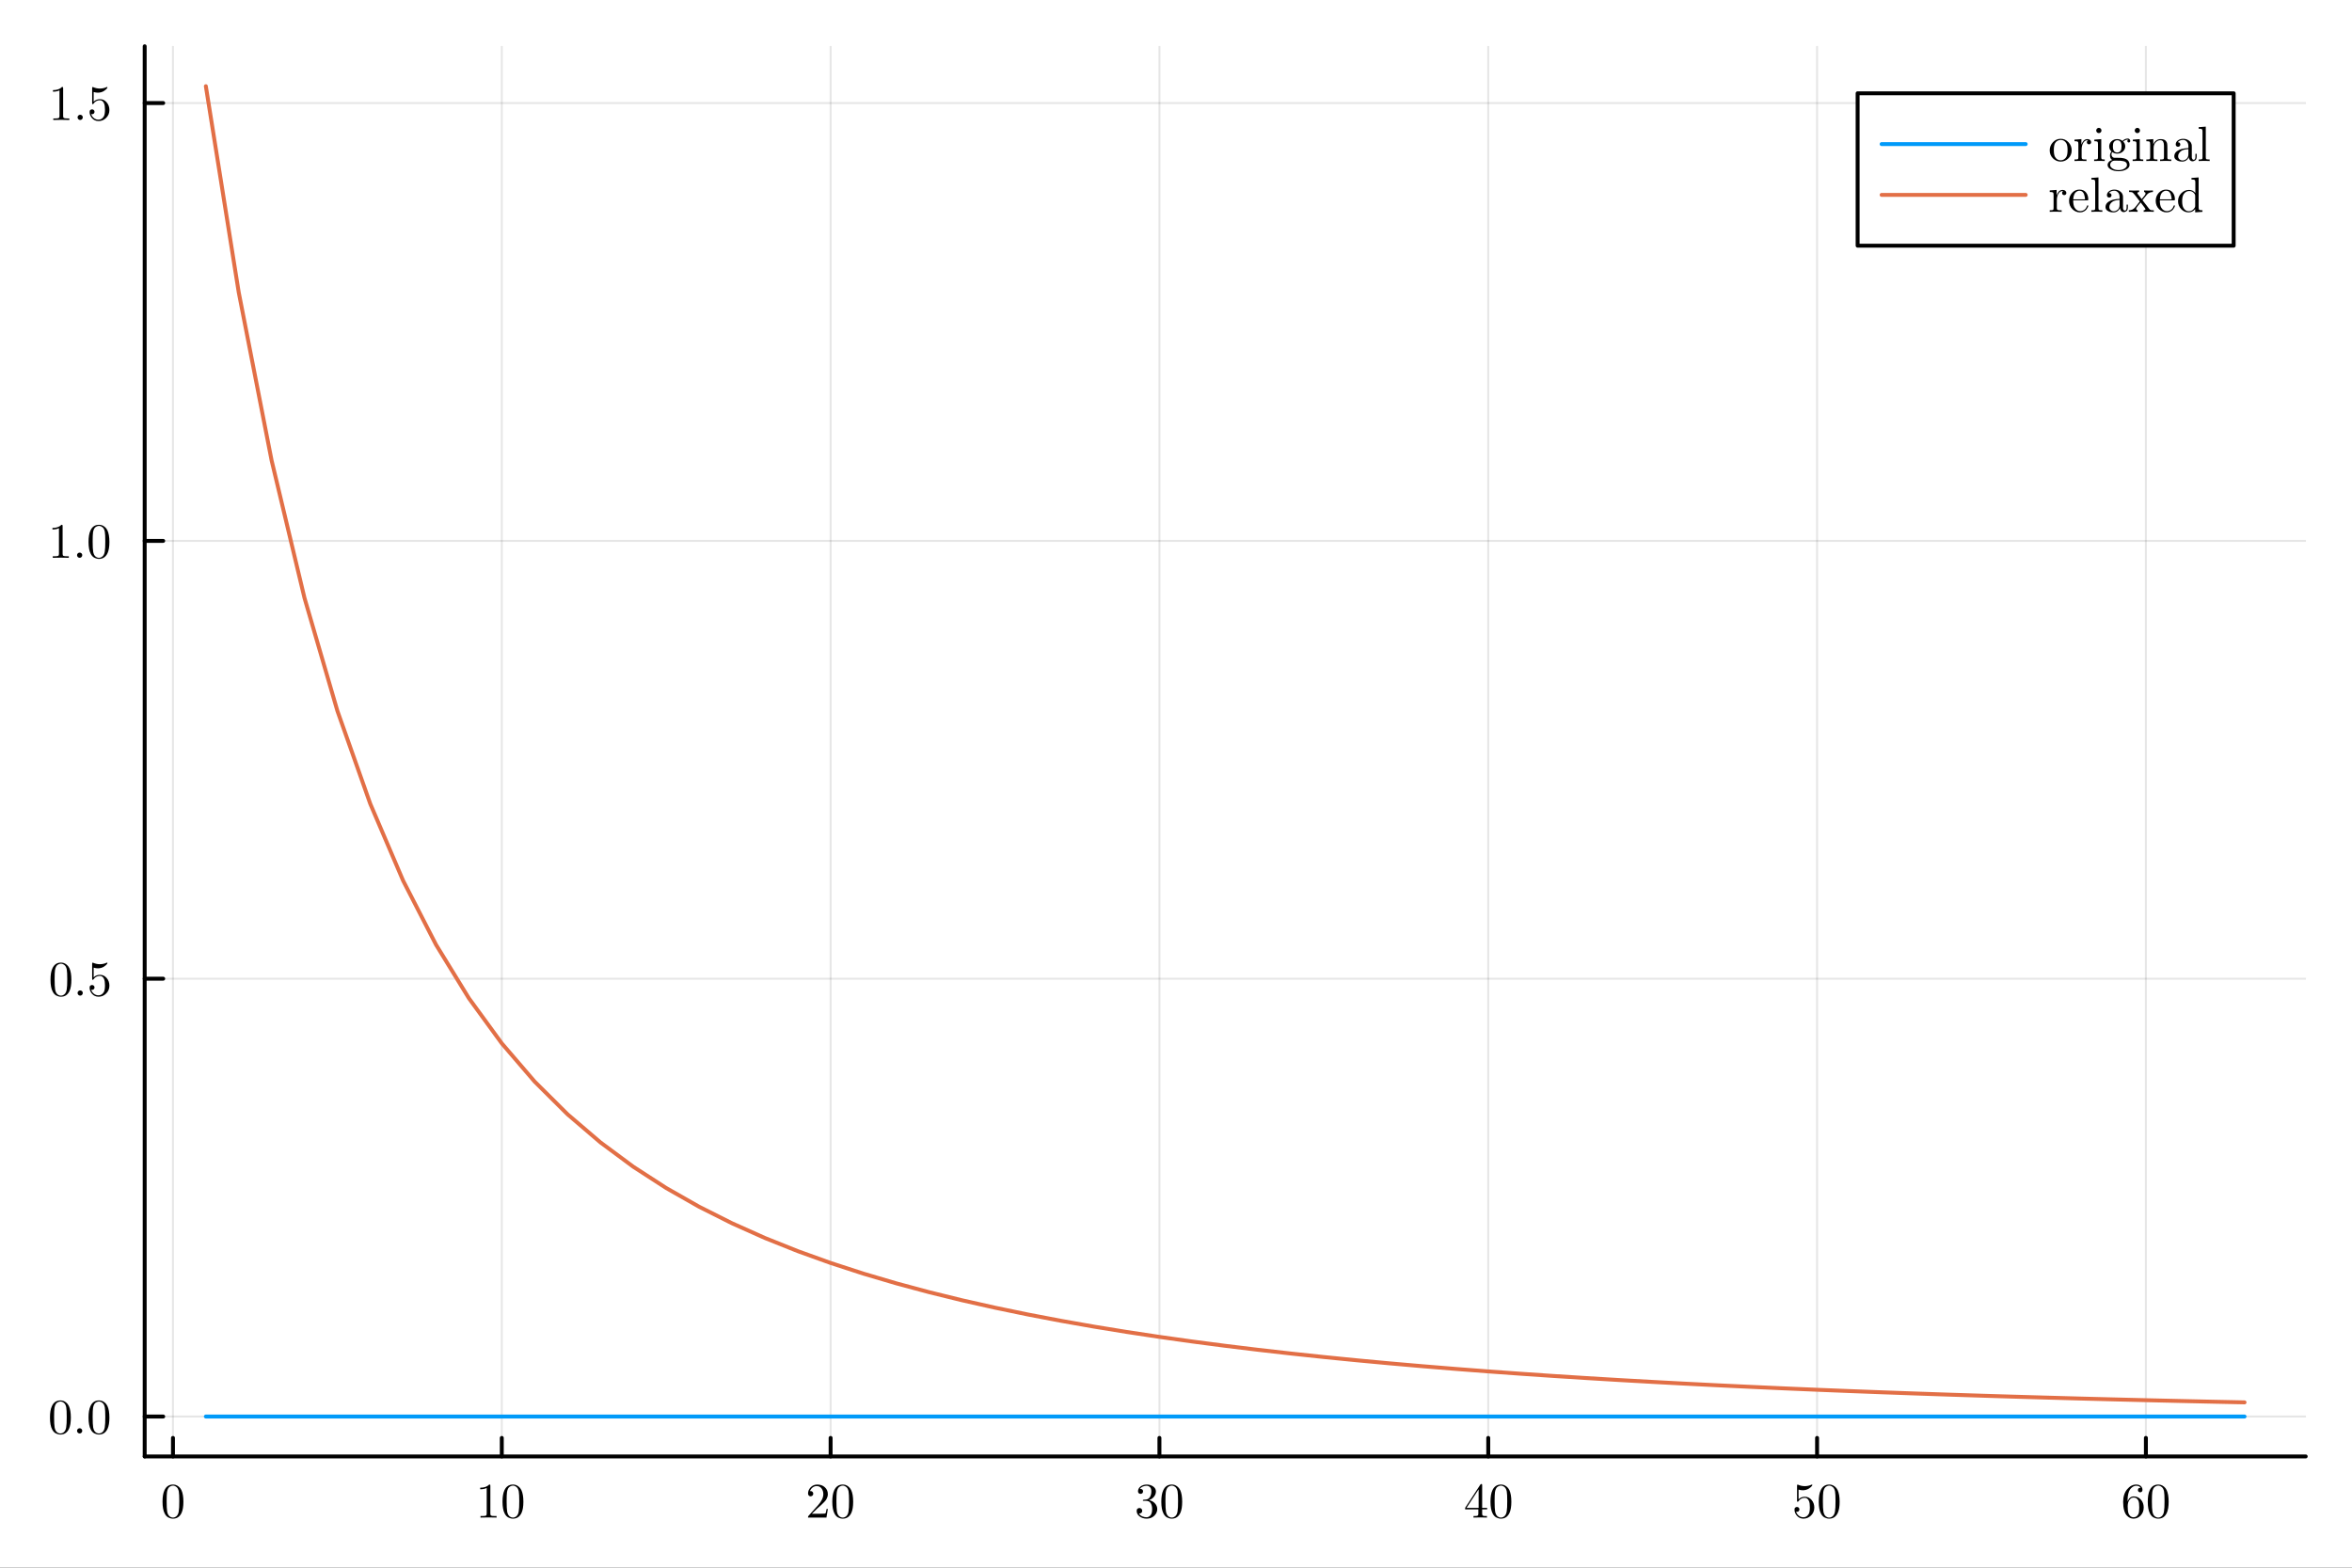 <?xml version="1.0" encoding="utf-8"?>
<svg xmlns="http://www.w3.org/2000/svg" xmlns:xlink="http://www.w3.org/1999/xlink" width="600" height="400" viewBox="0 0 2400 1600">
<rect x="0" y="0" width="2400" height="1600" fill="#333333" stroke="none"/>
<defs>
  <clipPath id="clip140">
    <rect x="0" y="0" width="2400" height="1600"/>
  </clipPath>
</defs>
<path clip-path="url(#clip140)" d="M0 1600 L2400 1600 L2400 0 L0 0  Z" fill="#ffffff" fill-rule="evenodd" fill-opacity="1"/>
<defs>
  <clipPath id="clip141">
    <rect x="480" y="0" width="1681" height="1600"/>
  </clipPath>
</defs>
<path clip-path="url(#clip140)" d="M147.639 1486.45 L2352.76 1486.45 L2352.76 47.244 L147.639 47.244  Z" fill="#ffffff" fill-rule="evenodd" fill-opacity="1"/>
<defs>
  <clipPath id="clip142">
    <rect x="147" y="47" width="2206" height="1440"/>
  </clipPath>
</defs>
<polyline clip-path="url(#clip142)" style="stroke:#000000; stroke-linecap:round; stroke-linejoin:round; stroke-width:2; stroke-opacity:0.1; fill:none" points="176.495,1486.45 176.495,47.244 "/>
<polyline clip-path="url(#clip142)" style="stroke:#000000; stroke-linecap:round; stroke-linejoin:round; stroke-width:2; stroke-opacity:0.1; fill:none" points="512.027,1486.45 512.027,47.244 "/>
<polyline clip-path="url(#clip142)" style="stroke:#000000; stroke-linecap:round; stroke-linejoin:round; stroke-width:2; stroke-opacity:0.1; fill:none" points="847.559,1486.45 847.559,47.244 "/>
<polyline clip-path="url(#clip142)" style="stroke:#000000; stroke-linecap:round; stroke-linejoin:round; stroke-width:2; stroke-opacity:0.1; fill:none" points="1183.09,1486.45 1183.09,47.244 "/>
<polyline clip-path="url(#clip142)" style="stroke:#000000; stroke-linecap:round; stroke-linejoin:round; stroke-width:2; stroke-opacity:0.1; fill:none" points="1518.62,1486.45 1518.62,47.244 "/>
<polyline clip-path="url(#clip142)" style="stroke:#000000; stroke-linecap:round; stroke-linejoin:round; stroke-width:2; stroke-opacity:0.1; fill:none" points="1854.16,1486.45 1854.16,47.244 "/>
<polyline clip-path="url(#clip142)" style="stroke:#000000; stroke-linecap:round; stroke-linejoin:round; stroke-width:2; stroke-opacity:0.1; fill:none" points="2189.69,1486.45 2189.69,47.244 "/>
<polyline clip-path="url(#clip140)" style="stroke:#000000; stroke-linecap:round; stroke-linejoin:round; stroke-width:4; stroke-opacity:1; fill:none" points="147.639,1486.45 2352.76,1486.45 "/>
<polyline clip-path="url(#clip140)" style="stroke:#000000; stroke-linecap:round; stroke-linejoin:round; stroke-width:4; stroke-opacity:1; fill:none" points="176.495,1486.45 176.495,1467.55 "/>
<polyline clip-path="url(#clip140)" style="stroke:#000000; stroke-linecap:round; stroke-linejoin:round; stroke-width:4; stroke-opacity:1; fill:none" points="512.027,1486.45 512.027,1467.55 "/>
<polyline clip-path="url(#clip140)" style="stroke:#000000; stroke-linecap:round; stroke-linejoin:round; stroke-width:4; stroke-opacity:1; fill:none" points="847.559,1486.45 847.559,1467.55 "/>
<polyline clip-path="url(#clip140)" style="stroke:#000000; stroke-linecap:round; stroke-linejoin:round; stroke-width:4; stroke-opacity:1; fill:none" points="1183.09,1486.45 1183.09,1467.55 "/>
<polyline clip-path="url(#clip140)" style="stroke:#000000; stroke-linecap:round; stroke-linejoin:round; stroke-width:4; stroke-opacity:1; fill:none" points="1518.62,1486.45 1518.62,1467.55 "/>
<polyline clip-path="url(#clip140)" style="stroke:#000000; stroke-linecap:round; stroke-linejoin:round; stroke-width:4; stroke-opacity:1; fill:none" points="1854.16,1486.45 1854.16,1467.55 "/>
<polyline clip-path="url(#clip140)" style="stroke:#000000; stroke-linecap:round; stroke-linejoin:round; stroke-width:4; stroke-opacity:1; fill:none" points="2189.69,1486.45 2189.69,1467.55 "/>
<path clip-path="url(#clip140)" d="M165.847 1532.67 Q165.847 1525.23 167.725 1521.18 Q170.343 1515.15 176.519 1515.15 Q177.829 1515.15 179.187 1515.52 Q180.571 1515.87 182.3 1517.23 Q184.054 1518.59 185.116 1520.81 Q187.142 1525.11 187.142 1532.67 Q187.142 1540.05 185.264 1544.08 Q182.522 1549.96 176.47 1549.96 Q174.197 1549.96 171.875 1548.8 Q169.578 1547.64 168.12 1544.85 Q165.847 1540.67 165.847 1532.67 M170.047 1532.05 Q170.047 1539.68 170.591 1542.72 Q171.208 1546.01 172.888 1547.44 Q174.592 1548.85 176.47 1548.85 Q178.496 1548.85 180.175 1547.34 Q181.88 1545.81 182.399 1542.52 Q182.967 1539.29 182.942 1532.05 Q182.942 1525.01 182.448 1522.19 Q181.781 1518.91 180.003 1517.6 Q178.249 1516.26 176.47 1516.26 Q175.803 1516.26 175.087 1516.46 Q174.395 1516.66 173.382 1517.23 Q172.369 1517.8 171.579 1519.2 Q170.813 1520.61 170.442 1522.74 Q170.047 1525.48 170.047 1532.05 Z" fill="#000000" fill-rule="nonzero" fill-opacity="1" /><path clip-path="url(#clip140)" d="M489.991 1519.97 L489.991 1518.39 Q496.068 1518.39 499.206 1515.15 Q500.07 1515.15 500.219 1515.35 Q500.367 1515.55 500.367 1516.46 L500.367 1544.85 Q500.367 1546.35 501.108 1546.82 Q501.849 1547.29 505.085 1547.29 L506.691 1547.29 L506.691 1548.85 Q504.912 1548.7 498.489 1548.7 Q492.066 1548.7 490.312 1548.85 L490.312 1547.29 L491.918 1547.29 Q495.105 1547.29 495.871 1546.85 Q496.637 1546.38 496.637 1544.85 L496.637 1518.64 Q493.993 1519.97 489.991 1519.97 Z" fill="#000000" fill-rule="nonzero" fill-opacity="1" /><path clip-path="url(#clip140)" d="M512.768 1532.67 Q512.768 1525.23 514.645 1521.18 Q517.264 1515.15 523.44 1515.15 Q524.749 1515.15 526.108 1515.52 Q527.491 1515.87 529.22 1517.23 Q530.974 1518.59 532.036 1520.81 Q534.062 1525.11 534.062 1532.67 Q534.062 1540.05 532.185 1544.08 Q529.443 1549.96 523.39 1549.96 Q521.118 1549.96 518.795 1548.8 Q516.498 1547.64 515.041 1544.85 Q512.768 1540.67 512.768 1532.67 M516.967 1532.05 Q516.967 1539.68 517.511 1542.72 Q518.128 1546.01 519.808 1547.44 Q521.513 1548.85 523.39 1548.85 Q525.416 1548.85 527.096 1547.34 Q528.8 1545.81 529.319 1542.52 Q529.887 1539.29 529.863 1532.05 Q529.863 1525.01 529.369 1522.19 Q528.702 1518.91 526.923 1517.6 Q525.169 1516.26 523.39 1516.26 Q522.723 1516.26 522.007 1516.46 Q521.315 1516.66 520.302 1517.23 Q519.29 1517.8 518.499 1519.2 Q517.733 1520.61 517.363 1522.74 Q516.967 1525.48 516.967 1532.05 Z" fill="#000000" fill-rule="nonzero" fill-opacity="1" /><path clip-path="url(#clip140)" d="M824.535 1548.85 Q824.535 1547.93 824.609 1547.66 Q824.708 1547.39 825.104 1546.97 L834.812 1536.15 Q840.123 1530.17 840.123 1524.96 Q840.123 1521.58 838.345 1519.15 Q836.591 1516.73 833.354 1516.73 Q831.131 1516.73 829.254 1518.09 Q827.376 1519.45 826.512 1521.87 Q826.66 1521.82 827.179 1521.82 Q828.438 1521.82 829.13 1522.61 Q829.847 1523.4 829.847 1524.47 Q829.847 1525.82 828.957 1526.49 Q828.093 1527.13 827.228 1527.13 Q826.882 1527.13 826.413 1527.06 Q825.968 1526.99 825.252 1526.29 Q824.535 1525.58 824.535 1524.32 Q824.535 1520.78 827.203 1517.97 Q829.896 1515.15 833.997 1515.15 Q838.641 1515.15 841.679 1517.92 Q844.743 1520.66 844.743 1524.96 Q844.743 1526.47 844.273 1527.85 Q843.829 1529.21 843.211 1530.27 Q842.618 1531.33 840.988 1533.04 Q839.357 1534.74 838.048 1535.95 Q836.739 1537.16 833.799 1539.73 L828.438 1544.94 L837.554 1544.94 Q842.001 1544.94 842.346 1544.55 Q842.841 1543.83 843.458 1540.05 L844.743 1540.05 L843.31 1548.85 L824.535 1548.85 Z" fill="#000000" fill-rule="nonzero" fill-opacity="1" /><path clip-path="url(#clip140)" d="M849.288 1532.67 Q849.288 1525.23 851.166 1521.18 Q853.784 1515.15 859.96 1515.15 Q861.269 1515.15 862.628 1515.52 Q864.011 1515.87 865.741 1517.23 Q867.494 1518.59 868.557 1520.81 Q870.582 1525.11 870.582 1532.67 Q870.582 1540.05 868.705 1544.08 Q865.963 1549.96 859.911 1549.96 Q857.638 1549.96 855.316 1548.8 Q853.018 1547.64 851.561 1544.85 Q849.288 1540.67 849.288 1532.67 M853.488 1532.05 Q853.488 1539.68 854.031 1542.72 Q854.649 1546.01 856.329 1547.44 Q858.033 1548.85 859.911 1548.85 Q861.936 1548.85 863.616 1547.34 Q865.321 1545.81 865.839 1542.52 Q866.408 1539.29 866.383 1532.05 Q866.383 1525.01 865.889 1522.19 Q865.222 1518.91 863.443 1517.6 Q861.689 1516.26 859.911 1516.26 Q859.244 1516.26 858.527 1516.46 Q857.835 1516.66 856.823 1517.23 Q855.81 1517.8 855.019 1519.2 Q854.253 1520.61 853.883 1522.74 Q853.488 1525.48 853.488 1532.05 Z" fill="#000000" fill-rule="nonzero" fill-opacity="1" /><path clip-path="url(#clip140)" d="M1159.87 1542.03 Q1159.87 1540.52 1160.73 1539.81 Q1161.6 1539.09 1162.71 1539.09 Q1163.87 1539.09 1164.69 1539.86 Q1165.53 1540.6 1165.53 1541.91 Q1165.53 1543.31 1164.54 1544.1 Q1163.58 1544.9 1162.19 1544.7 Q1163.4 1546.72 1165.63 1547.64 Q1167.87 1548.55 1169.95 1548.55 Q1172.12 1548.55 1173.88 1546.67 Q1175.66 1544.8 1175.66 1540.2 Q1175.66 1536.3 1174.12 1534.05 Q1172.62 1531.8 1169.63 1531.8 L1167.4 1531.8 Q1166.64 1531.8 1166.42 1531.73 Q1166.19 1531.65 1166.19 1531.23 Q1166.19 1530.74 1166.96 1530.64 Q1167.73 1530.64 1168.94 1530.49 Q1171.88 1530.39 1173.43 1527.85 Q1174.84 1525.48 1174.84 1522.09 Q1174.84 1519.01 1173.36 1517.72 Q1171.9 1516.41 1170 1516.41 Q1168.22 1516.41 1166.27 1517.15 Q1164.32 1517.89 1163.25 1519.55 Q1166.39 1519.55 1166.39 1522.09 Q1166.39 1523.21 1165.68 1523.95 Q1164.98 1524.66 1163.82 1524.66 Q1162.71 1524.66 1161.97 1523.97 Q1161.23 1523.26 1161.23 1522.04 Q1161.23 1519.15 1163.8 1517.15 Q1166.39 1515.15 1170.2 1515.15 Q1173.95 1515.15 1176.72 1517.13 Q1179.51 1519.11 1179.51 1522.14 Q1179.51 1525.13 1177.53 1527.58 Q1175.56 1530.02 1172.42 1531.04 Q1176.27 1531.8 1178.57 1534.42 Q1180.87 1537.01 1180.87 1540.2 Q1180.87 1544.15 1177.76 1547.07 Q1174.64 1549.96 1170.1 1549.96 Q1165.9 1549.96 1162.88 1547.69 Q1159.87 1545.41 1159.87 1542.03 Z" fill="#000000" fill-rule="nonzero" fill-opacity="1" /><path clip-path="url(#clip140)" d="M1185.02 1532.67 Q1185.02 1525.23 1186.9 1521.18 Q1189.51 1515.15 1195.69 1515.15 Q1197 1515.15 1198.36 1515.52 Q1199.74 1515.87 1201.47 1517.23 Q1203.22 1518.59 1204.29 1520.81 Q1206.31 1525.11 1206.31 1532.67 Q1206.31 1540.05 1204.43 1544.08 Q1201.69 1549.96 1195.64 1549.96 Q1193.37 1549.96 1191.05 1548.8 Q1188.75 1547.64 1187.29 1544.85 Q1185.02 1540.67 1185.02 1532.67 M1189.22 1532.05 Q1189.22 1539.68 1189.76 1542.72 Q1190.38 1546.01 1192.06 1547.44 Q1193.76 1548.85 1195.64 1548.85 Q1197.67 1548.85 1199.35 1547.34 Q1201.05 1545.81 1201.57 1542.52 Q1202.14 1539.29 1202.11 1532.05 Q1202.11 1525.01 1201.62 1522.19 Q1200.95 1518.91 1199.17 1517.6 Q1197.42 1516.26 1195.64 1516.26 Q1194.97 1516.26 1194.26 1516.46 Q1193.57 1516.66 1192.55 1517.23 Q1191.54 1517.8 1190.75 1519.2 Q1189.98 1520.61 1189.61 1522.74 Q1189.22 1525.48 1189.22 1532.05 Z" fill="#000000" fill-rule="nonzero" fill-opacity="1" /><path clip-path="url(#clip140)" d="M1495.04 1540.5 L1495.04 1538.94 L1510.58 1515.2 Q1510.98 1514.58 1511.59 1514.61 Q1512.16 1514.61 1512.29 1514.83 Q1512.41 1515.05 1512.41 1515.92 L1512.41 1538.94 L1517.47 1538.94 L1517.47 1540.5 L1512.41 1540.5 L1512.41 1544.9 Q1512.41 1546.35 1513 1546.82 Q1513.62 1547.29 1516.24 1547.29 L1517.3 1547.29 L1517.3 1548.85 Q1515.23 1548.7 1510.43 1548.7 Q1505.67 1548.7 1503.59 1548.85 L1503.59 1547.29 L1504.65 1547.29 Q1507.27 1547.29 1507.89 1546.85 Q1508.51 1546.38 1508.51 1544.9 L1508.51 1540.5 L1495.04 1540.5 M1496.48 1538.94 L1508.8 1538.94 L1508.8 1520.07 L1496.48 1538.94 Z" fill="#000000" fill-rule="nonzero" fill-opacity="1" /><path clip-path="url(#clip140)" d="M1520.91 1532.67 Q1520.91 1525.23 1522.79 1521.18 Q1525.4 1515.15 1531.58 1515.15 Q1532.89 1515.15 1534.25 1515.52 Q1535.63 1515.87 1537.36 1517.23 Q1539.11 1518.59 1540.18 1520.81 Q1542.2 1525.11 1542.2 1532.67 Q1542.2 1540.05 1540.32 1544.08 Q1537.58 1549.96 1531.53 1549.96 Q1529.26 1549.96 1526.94 1548.8 Q1524.64 1547.64 1523.18 1544.85 Q1520.91 1540.67 1520.91 1532.67 M1525.11 1532.05 Q1525.11 1539.68 1525.65 1542.72 Q1526.27 1546.01 1527.95 1547.44 Q1529.65 1548.85 1531.53 1548.85 Q1533.56 1548.85 1535.24 1547.34 Q1536.94 1545.81 1537.46 1542.52 Q1538.03 1539.29 1538 1532.05 Q1538 1525.01 1537.51 1522.19 Q1536.84 1518.91 1535.06 1517.6 Q1533.31 1516.26 1531.53 1516.26 Q1530.86 1516.26 1530.15 1516.46 Q1529.46 1516.66 1528.44 1517.23 Q1527.43 1517.8 1526.64 1519.2 Q1525.87 1520.61 1525.5 1522.74 Q1525.11 1525.48 1525.11 1532.05 Z" fill="#000000" fill-rule="nonzero" fill-opacity="1" /><path clip-path="url(#clip140)" d="M1831.13 1540.7 Q1831.13 1539.19 1831.95 1538.62 Q1832.76 1538.03 1833.63 1538.03 Q1834.79 1538.03 1835.45 1538.77 Q1836.15 1539.49 1836.15 1540.5 Q1836.15 1541.51 1835.45 1542.25 Q1834.79 1542.97 1833.63 1542.97 Q1833.06 1542.97 1832.76 1542.87 Q1833.43 1545.19 1835.45 1546.87 Q1837.51 1548.55 1840.2 1548.55 Q1843.58 1548.55 1845.61 1545.27 Q1846.82 1543.14 1846.82 1538.32 Q1846.82 1534.08 1845.9 1531.95 Q1844.5 1528.71 1841.61 1528.71 Q1837.51 1528.71 1835.08 1532.25 Q1834.79 1532.69 1834.44 1532.72 Q1833.95 1532.72 1833.82 1532.44 Q1833.73 1532.15 1833.73 1531.38 L1833.73 1516.41 Q1833.73 1515.2 1834.22 1515.2 Q1834.42 1515.2 1834.84 1515.35 Q1838.02 1516.76 1841.56 1516.78 Q1845.19 1516.78 1848.45 1515.3 Q1848.7 1515.15 1848.84 1515.15 Q1849.34 1515.15 1849.36 1515.72 Q1849.36 1515.92 1848.94 1516.51 Q1848.55 1517.08 1847.68 1517.85 Q1846.82 1518.59 1845.71 1519.3 Q1844.59 1520.02 1842.96 1520.51 Q1841.36 1520.98 1839.58 1520.98 Q1837.46 1520.98 1835.28 1520.32 L1835.28 1530.17 Q1837.9 1527.6 1841.7 1527.6 Q1845.76 1527.6 1848.55 1530.86 Q1851.34 1534.12 1851.34 1538.67 Q1851.34 1543.44 1848.03 1546.7 Q1844.74 1549.96 1840.3 1549.96 Q1836.25 1549.96 1833.68 1547.07 Q1831.13 1544.18 1831.13 1540.7 Z" fill="#000000" fill-rule="nonzero" fill-opacity="1" /><path clip-path="url(#clip140)" d="M1855.88 1532.67 Q1855.88 1525.23 1857.76 1521.18 Q1860.38 1515.15 1866.56 1515.15 Q1867.87 1515.15 1869.22 1515.52 Q1870.61 1515.87 1872.34 1517.23 Q1874.09 1518.59 1875.15 1520.81 Q1877.18 1525.11 1877.18 1532.67 Q1877.18 1540.05 1875.3 1544.08 Q1872.56 1549.96 1866.51 1549.96 Q1864.23 1549.96 1861.91 1548.8 Q1859.61 1547.64 1858.16 1544.85 Q1855.88 1540.67 1855.88 1532.67 M1860.08 1532.05 Q1860.08 1539.68 1860.63 1542.72 Q1861.25 1546.01 1862.92 1547.44 Q1864.63 1548.85 1866.51 1548.85 Q1868.53 1548.85 1870.21 1547.34 Q1871.92 1545.81 1872.44 1542.52 Q1873 1539.29 1872.98 1532.05 Q1872.98 1525.01 1872.49 1522.19 Q1871.82 1518.91 1870.04 1517.6 Q1868.29 1516.26 1866.51 1516.26 Q1865.84 1516.26 1865.12 1516.46 Q1864.43 1516.66 1863.42 1517.23 Q1862.41 1517.8 1861.62 1519.2 Q1860.85 1520.61 1860.48 1522.74 Q1860.08 1525.48 1860.08 1532.05 Z" fill="#000000" fill-rule="nonzero" fill-opacity="1" /><path clip-path="url(#clip140)" d="M2166.47 1532.86 Q2166.47 1524.91 2170.52 1520.04 Q2174.57 1515.15 2179.78 1515.15 Q2182.82 1515.15 2184.5 1516.71 Q2186.2 1518.24 2186.2 1520.61 Q2186.2 1521.92 2185.44 1522.49 Q2184.67 1523.06 2183.88 1523.06 Q2182.97 1523.06 2182.25 1522.44 Q2181.54 1521.82 2181.54 1520.71 Q2181.54 1518.44 2184.33 1518.44 Q2183.02 1516.41 2179.88 1516.41 Q2178.92 1516.41 2177.93 1516.71 Q2176.94 1516.98 2175.66 1517.92 Q2174.37 1518.86 2173.38 1520.34 Q2172.39 1521.82 2171.7 1524.61 Q2171.01 1527.41 2171.01 1531.04 L2171.01 1532.25 Q2173.09 1527.23 2177.34 1527.26 Q2181.58 1527.26 2184.52 1530.49 Q2187.46 1533.73 2187.46 1538.52 Q2187.46 1543.44 2184.4 1546.7 Q2181.34 1549.96 2177.04 1549.96 Q2175.11 1549.96 2173.36 1549.14 Q2171.63 1548.35 2170 1546.53 Q2168.39 1544.7 2167.43 1541.19 Q2166.47 1537.68 2166.47 1532.86 M2171.11 1537.41 Q2171.11 1542.38 2172.02 1544.75 Q2172.17 1545.14 2172.49 1545.69 Q2172.84 1546.23 2173.41 1546.95 Q2174 1547.64 2174.96 1548.11 Q2175.93 1548.55 2177.04 1548.55 Q2180.42 1548.55 2182.05 1545.27 Q2182.92 1543.44 2182.92 1538.47 Q2182.92 1533.41 2182 1531.56 Q2180.45 1528.42 2177.29 1528.42 Q2175.16 1528.42 2173.68 1529.88 Q2172.22 1531.33 2171.65 1533.28 Q2171.11 1535.24 2171.11 1537.41 Z" fill="#000000" fill-rule="nonzero" fill-opacity="1" /><path clip-path="url(#clip140)" d="M2191.61 1532.67 Q2191.61 1525.23 2193.49 1521.18 Q2196.11 1515.15 2202.29 1515.15 Q2203.6 1515.15 2204.95 1515.52 Q2206.34 1515.87 2208.07 1517.23 Q2209.82 1518.59 2210.88 1520.81 Q2212.91 1525.11 2212.91 1532.67 Q2212.91 1540.05 2211.03 1544.08 Q2208.29 1549.96 2202.24 1549.96 Q2199.96 1549.96 2197.64 1548.8 Q2195.34 1547.64 2193.89 1544.85 Q2191.61 1540.67 2191.61 1532.67 M2195.81 1532.05 Q2195.81 1539.68 2196.36 1542.72 Q2196.97 1546.01 2198.65 1547.44 Q2200.36 1548.85 2202.24 1548.85 Q2204.26 1548.85 2205.94 1547.34 Q2207.65 1545.81 2208.17 1542.52 Q2208.73 1539.29 2208.71 1532.05 Q2208.71 1525.01 2208.21 1522.19 Q2207.55 1518.91 2205.77 1517.6 Q2204.02 1516.26 2202.24 1516.26 Q2201.57 1516.26 2200.85 1516.46 Q2200.16 1516.66 2199.15 1517.23 Q2198.14 1517.8 2197.35 1519.2 Q2196.58 1520.61 2196.21 1522.74 Q2195.81 1525.48 2195.81 1532.05 Z" fill="#000000" fill-rule="nonzero" fill-opacity="1" /><polyline clip-path="url(#clip142)" style="stroke:#000000; stroke-linecap:round; stroke-linejoin:round; stroke-width:2; stroke-opacity:0.1; fill:none" points="147.639,1445.72 2352.76,1445.72 "/>
<polyline clip-path="url(#clip142)" style="stroke:#000000; stroke-linecap:round; stroke-linejoin:round; stroke-width:2; stroke-opacity:0.1; fill:none" points="147.639,998.868 2352.76,998.868 "/>
<polyline clip-path="url(#clip142)" style="stroke:#000000; stroke-linecap:round; stroke-linejoin:round; stroke-width:2; stroke-opacity:0.1; fill:none" points="147.639,552.02 2352.76,552.02 "/>
<polyline clip-path="url(#clip142)" style="stroke:#000000; stroke-linecap:round; stroke-linejoin:round; stroke-width:2; stroke-opacity:0.1; fill:none" points="147.639,105.172 2352.76,105.172 "/>
<polyline clip-path="url(#clip140)" style="stroke:#000000; stroke-linecap:round; stroke-linejoin:round; stroke-width:4; stroke-opacity:1; fill:none" points="147.639,1486.45 147.639,47.244 "/>
<polyline clip-path="url(#clip140)" style="stroke:#000000; stroke-linecap:round; stroke-linejoin:round; stroke-width:4; stroke-opacity:1; fill:none" points="147.639,1445.72 166.537,1445.72 "/>
<polyline clip-path="url(#clip140)" style="stroke:#000000; stroke-linecap:round; stroke-linejoin:round; stroke-width:4; stroke-opacity:1; fill:none" points="147.639,998.868 166.537,998.868 "/>
<polyline clip-path="url(#clip140)" style="stroke:#000000; stroke-linecap:round; stroke-linejoin:round; stroke-width:4; stroke-opacity:1; fill:none" points="147.639,552.02 166.537,552.02 "/>
<polyline clip-path="url(#clip140)" style="stroke:#000000; stroke-linecap:round; stroke-linejoin:round; stroke-width:4; stroke-opacity:1; fill:none" points="147.639,105.172 166.537,105.172 "/>
<path clip-path="url(#clip140)" d="M50.992 1446.81 Q50.992 1439.38 52.87 1435.33 Q55.488 1429.3 61.664 1429.3 Q62.973 1429.3 64.332 1429.67 Q65.715 1430.02 67.445 1431.38 Q69.198 1432.73 70.261 1434.96 Q72.286 1439.26 72.286 1446.81 Q72.286 1454.2 70.409 1458.23 Q67.667 1464.11 61.615 1464.11 Q59.342 1464.11 57.02 1462.95 Q54.722 1461.79 53.265 1458.99 Q50.992 1454.82 50.992 1446.81 M55.192 1446.2 Q55.192 1453.83 55.735 1456.87 Q56.353 1460.15 58.033 1461.59 Q59.737 1463 61.615 1463 Q63.64 1463 65.32 1461.49 Q67.025 1459.96 67.543 1456.67 Q68.112 1453.44 68.087 1446.2 Q68.087 1439.16 67.593 1436.34 Q66.926 1433.06 65.147 1431.75 Q63.393 1430.41 61.615 1430.41 Q60.948 1430.41 60.231 1430.61 Q59.539 1430.81 58.527 1431.38 Q57.514 1431.94 56.723 1433.35 Q55.958 1434.76 55.587 1436.88 Q55.192 1439.63 55.192 1446.2 Z" fill="#000000" fill-rule="nonzero" fill-opacity="1" /><path clip-path="url(#clip140)" d="M79.376 1462.18 Q78.611 1461.37 78.611 1460.3 Q78.611 1459.24 79.376 1458.47 Q80.142 1457.68 81.303 1457.68 Q82.415 1457.68 83.156 1458.43 Q83.922 1459.14 83.922 1460.33 Q83.922 1461.49 83.106 1462.25 Q82.316 1463 81.303 1463 Q80.142 1463 79.376 1462.18 Z" fill="#000000" fill-rule="nonzero" fill-opacity="1" /><path clip-path="url(#clip140)" d="M90.345 1446.81 Q90.345 1439.38 92.222 1435.33 Q94.841 1429.3 101.016 1429.3 Q102.326 1429.3 103.684 1429.67 Q105.068 1430.02 106.797 1431.38 Q108.551 1432.73 109.613 1434.96 Q111.639 1439.26 111.639 1446.81 Q111.639 1454.2 109.761 1458.23 Q107.019 1464.11 100.967 1464.11 Q98.694 1464.11 96.372 1462.95 Q94.075 1461.79 92.617 1458.99 Q90.345 1454.82 90.345 1446.81 M94.544 1446.2 Q94.544 1453.83 95.088 1456.87 Q95.705 1460.15 97.385 1461.59 Q99.09 1463 100.967 1463 Q102.993 1463 104.673 1461.49 Q106.377 1459.96 106.896 1456.67 Q107.464 1453.44 107.439 1446.2 Q107.439 1439.16 106.945 1436.34 Q106.278 1433.06 104.5 1431.75 Q102.746 1430.41 100.967 1430.41 Q100.3 1430.41 99.584 1430.61 Q98.892 1430.81 97.879 1431.38 Q96.866 1431.94 96.076 1433.35 Q95.31 1434.76 94.939 1436.88 Q94.544 1439.63 94.544 1446.2 Z" fill="#000000" fill-rule="nonzero" fill-opacity="1" /><path clip-path="url(#clip140)" d="M51.536 999.967 Q51.536 992.531 53.413 988.48 Q56.032 982.452 62.208 982.452 Q63.517 982.452 64.875 982.823 Q66.259 983.169 67.988 984.528 Q69.742 985.886 70.804 988.11 Q72.83 992.408 72.83 999.967 Q72.83 1007.35 70.952 1011.38 Q68.21 1017.26 62.158 1017.26 Q59.885 1017.26 57.563 1016.1 Q55.266 1014.94 53.808 1012.15 Q51.536 1007.97 51.536 999.967 M55.735 999.35 Q55.735 1006.98 56.279 1010.02 Q56.896 1013.31 58.576 1014.74 Q60.281 1016.15 62.158 1016.15 Q64.184 1016.15 65.864 1014.64 Q67.568 1013.11 68.087 1009.82 Q68.655 1006.59 68.63 999.35 Q68.63 992.309 68.136 989.493 Q67.469 986.207 65.691 984.898 Q63.937 983.564 62.158 983.564 Q61.491 983.564 60.775 983.762 Q60.083 983.959 59.07 984.528 Q58.057 985.096 57.267 986.504 Q56.501 987.912 56.13 990.036 Q55.735 992.778 55.735 999.35 Z" fill="#000000" fill-rule="nonzero" fill-opacity="1" /><path clip-path="url(#clip140)" d="M79.92 1015.33 Q79.154 1014.52 79.154 1013.46 Q79.154 1012.39 79.92 1011.63 Q80.686 1010.84 81.847 1010.84 Q82.958 1010.84 83.699 1011.58 Q84.465 1012.29 84.465 1013.48 Q84.465 1014.64 83.65 1015.41 Q82.859 1016.15 81.847 1016.15 Q80.686 1016.15 79.92 1015.33 Z" fill="#000000" fill-rule="nonzero" fill-opacity="1" /><path clip-path="url(#clip140)" d="M91.431 1008 Q91.431 1006.49 92.247 1005.92 Q93.062 1005.33 93.927 1005.33 Q95.088 1005.33 95.755 1006.07 Q96.446 1006.79 96.446 1007.8 Q96.446 1008.81 95.755 1009.55 Q95.088 1010.27 93.927 1010.27 Q93.358 1010.27 93.062 1010.17 Q93.729 1012.49 95.755 1014.17 Q97.805 1015.85 100.498 1015.85 Q103.882 1015.85 105.908 1012.57 Q107.118 1010.44 107.118 1005.62 Q107.118 1001.38 106.204 999.251 Q104.796 996.015 101.906 996.015 Q97.805 996.015 95.384 999.547 Q95.088 999.992 94.742 1000.02 Q94.248 1000.02 94.124 999.745 Q94.025 999.448 94.025 998.683 L94.025 983.712 Q94.025 982.502 94.519 982.502 Q94.717 982.502 95.137 982.65 Q98.324 984.058 101.856 984.083 Q105.488 984.083 108.749 982.601 Q108.996 982.452 109.144 982.452 Q109.638 982.452 109.663 983.021 Q109.663 983.218 109.243 983.811 Q108.847 984.379 107.983 985.145 Q107.118 985.886 106.007 986.603 Q104.895 987.319 103.264 987.813 Q101.659 988.282 99.88 988.282 Q97.756 988.282 95.582 987.615 L95.582 997.472 Q98.2 994.903 102.005 994.903 Q106.056 994.903 108.847 998.164 Q111.639 1001.42 111.639 1005.97 Q111.639 1010.74 108.329 1014 Q105.043 1017.26 100.596 1017.26 Q96.545 1017.26 93.976 1014.37 Q91.431 1011.48 91.431 1008 Z" fill="#000000" fill-rule="nonzero" fill-opacity="1" /><path clip-path="url(#clip140)" d="M53.512 540.422 L53.512 538.841 Q59.589 538.841 62.726 535.605 Q63.591 535.605 63.739 535.802 Q63.887 536 63.887 536.914 L63.887 565.298 Q63.887 566.805 64.628 567.274 Q65.37 567.744 68.606 567.744 L70.211 567.744 L70.211 569.3 Q68.433 569.152 62.01 569.152 Q55.587 569.152 53.833 569.3 L53.833 567.744 L55.439 567.744 Q58.626 567.744 59.391 567.299 Q60.157 566.83 60.157 565.298 L60.157 539.088 Q57.514 540.422 53.512 540.422 Z" fill="#000000" fill-rule="nonzero" fill-opacity="1" /><path clip-path="url(#clip140)" d="M79.376 568.485 Q78.611 567.67 78.611 566.607 Q78.611 565.545 79.376 564.779 Q80.142 563.989 81.303 563.989 Q82.415 563.989 83.156 564.73 Q83.922 565.446 83.922 566.632 Q83.922 567.793 83.106 568.559 Q82.316 569.3 81.303 569.3 Q80.142 569.3 79.376 568.485 Z" fill="#000000" fill-rule="nonzero" fill-opacity="1" /><path clip-path="url(#clip140)" d="M90.345 553.119 Q90.345 545.684 92.222 541.632 Q94.841 535.605 101.016 535.605 Q102.326 535.605 103.684 535.975 Q105.068 536.321 106.797 537.68 Q108.551 539.038 109.613 541.262 Q111.639 545.56 111.639 553.119 Q111.639 560.506 109.761 564.532 Q107.019 570.412 100.967 570.412 Q98.694 570.412 96.372 569.251 Q94.075 568.09 92.617 565.298 Q90.345 561.123 90.345 553.119 M94.544 552.502 Q94.544 560.135 95.088 563.174 Q95.705 566.459 97.385 567.892 Q99.09 569.3 100.967 569.3 Q102.993 569.3 104.673 567.793 Q106.377 566.261 106.896 562.976 Q107.464 559.74 107.439 552.502 Q107.439 545.461 106.945 542.645 Q106.278 539.36 104.5 538.05 Q102.746 536.716 100.967 536.716 Q100.3 536.716 99.584 536.914 Q98.892 537.112 97.879 537.68 Q96.866 538.248 96.076 539.656 Q95.31 541.064 94.939 543.189 Q94.544 545.931 94.544 552.502 Z" fill="#000000" fill-rule="nonzero" fill-opacity="1" /><path clip-path="url(#clip140)" d="M54.055 93.574 L54.055 91.993 Q60.132 91.993 63.27 88.757 Q64.134 88.757 64.282 88.954 Q64.431 89.152 64.431 90.066 L64.431 118.45 Q64.431 119.957 65.172 120.426 Q65.913 120.896 69.149 120.896 L70.755 120.896 L70.755 122.452 Q68.976 122.304 62.553 122.304 Q56.13 122.304 54.377 122.452 L54.377 120.896 L55.982 120.896 Q59.169 120.896 59.935 120.451 Q60.7 119.982 60.7 118.45 L60.7 92.24 Q58.057 93.574 54.055 93.574 Z" fill="#000000" fill-rule="nonzero" fill-opacity="1" /><path clip-path="url(#clip140)" d="M79.92 121.637 Q79.154 120.822 79.154 119.759 Q79.154 118.697 79.92 117.931 Q80.686 117.141 81.847 117.141 Q82.958 117.141 83.699 117.882 Q84.465 118.598 84.465 119.784 Q84.465 120.945 83.65 121.711 Q82.859 122.452 81.847 122.452 Q80.686 122.452 79.92 121.637 Z" fill="#000000" fill-rule="nonzero" fill-opacity="1" /><path clip-path="url(#clip140)" d="M91.431 114.3 Q91.431 112.793 92.247 112.225 Q93.062 111.632 93.927 111.632 Q95.088 111.632 95.755 112.373 Q96.446 113.09 96.446 114.102 Q96.446 115.115 95.755 115.856 Q95.088 116.573 93.927 116.573 Q93.358 116.573 93.062 116.474 Q93.729 118.796 95.755 120.476 Q97.805 122.156 100.498 122.156 Q103.882 122.156 105.908 118.87 Q107.118 116.746 107.118 111.929 Q107.118 107.68 106.204 105.555 Q104.796 102.319 101.906 102.319 Q97.805 102.319 95.384 105.851 Q95.088 106.296 94.742 106.321 Q94.248 106.321 94.124 106.049 Q94.025 105.753 94.025 104.987 L94.025 90.017 Q94.025 88.806 94.519 88.806 Q94.717 88.806 95.137 88.954 Q98.324 90.362 101.856 90.387 Q105.488 90.387 108.749 88.905 Q108.996 88.757 109.144 88.757 Q109.638 88.757 109.663 89.325 Q109.663 89.523 109.243 90.115 Q108.847 90.684 107.983 91.449 Q107.118 92.191 106.007 92.907 Q104.895 93.623 103.264 94.117 Q101.659 94.587 99.88 94.587 Q97.756 94.587 95.582 93.92 L95.582 103.776 Q98.2 101.207 102.005 101.207 Q106.056 101.207 108.847 104.468 Q111.639 107.729 111.639 112.274 Q111.639 117.042 108.329 120.303 Q105.043 123.564 100.596 123.564 Q96.545 123.564 93.976 120.674 Q91.431 117.783 91.431 114.3 Z" fill="#000000" fill-rule="nonzero" fill-opacity="1" /><polyline clip-path="url(#clip142)" style="stroke:#009af9; stroke-linecap:round; stroke-linejoin:round; stroke-width:4; stroke-opacity:1; fill:none" points="210.048,1445.72 243.601,1445.72 277.154,1445.72 310.707,1445.72 344.261,1445.72 377.814,1445.72 411.367,1445.72 444.92,1445.72 478.474,1445.72 512.027,1445.72 545.58,1445.72 579.133,1445.72 612.686,1445.72 646.24,1445.72 679.793,1445.72 713.346,1445.72 746.899,1445.72 780.452,1445.72 814.006,1445.72 847.559,1445.72 881.112,1445.72 914.665,1445.72 948.218,1445.72 981.772,1445.72 1015.32,1445.72 1048.88,1445.72 1082.43,1445.72 1115.98,1445.72 1149.54,1445.72 1183.09,1445.72 1216.64,1445.72 1250.2,1445.72 1283.75,1445.72 1317.3,1445.72 1350.86,1445.72 1384.41,1445.72 1417.96,1445.72 1451.52,1445.72 1485.07,1445.72 1518.62,1445.72 1552.18,1445.72 1585.73,1445.72 1619.28,1445.72 1652.84,1445.72 1686.39,1445.72 1719.94,1445.72 1753.5,1445.72 1787.05,1445.72 1820.6,1445.72 1854.16,1445.72 1887.71,1445.72 1921.26,1445.72 1954.81,1445.72 1988.37,1445.72 2021.92,1445.72 2055.47,1445.72 2089.03,1445.72 2122.58,1445.72 2156.13,1445.72 2189.69,1445.72 2223.24,1445.72 2256.79,1445.72 2290.35,1445.72 "/>
<polyline clip-path="url(#clip142)" style="stroke:#e26f46; stroke-linecap:round; stroke-linejoin:round; stroke-width:4; stroke-opacity:1; fill:none" points="210.048,87.976 243.601,298.344 277.154,469.939 310.707,610.29 344.261,725.462 377.814,820.341 411.367,898.859 444.92,964.178 478.474,1018.84 512.027,1064.87 545.58,1103.91 579.133,1137.25 612.686,1165.94 646.24,1190.81 679.793,1212.51 713.346,1231.59 746.899,1248.46 780.452,1263.48 814.006,1276.91 847.559,1289 881.112,1299.91 914.665,1309.82 948.218,1318.84 981.772,1327.09 1015.32,1334.64 1048.88,1341.59 1082.43,1347.99 1115.98,1353.91 1149.54,1359.38 1183.09,1364.45 1216.64,1369.16 1250.2,1373.55 1283.75,1377.63 1317.3,1381.44 1350.86,1385 1384.41,1388.33 1417.96,1391.45 1451.52,1394.37 1485.07,1397.11 1518.62,1399.68 1552.18,1402.09 1585.73,1404.37 1619.28,1406.5 1652.84,1408.52 1686.39,1410.41 1719.94,1412.2 1753.5,1413.89 1787.05,1415.48 1820.6,1416.99 1854.16,1418.41 1887.71,1419.75 1921.26,1421.02 1954.81,1422.23 1988.37,1423.37 2021.92,1424.44 2055.47,1425.47 2089.03,1426.43 2122.58,1427.35 2156.13,1428.22 2189.69,1429.05 2223.24,1429.83 2256.79,1430.58 2290.35,1431.28 "/>
<path clip-path="url(#clip140)" d="M1895.53 250.738 L2279.25 250.738 L2279.25 95.218 L1895.53 95.218  Z" fill="#ffffff" fill-rule="evenodd" fill-opacity="1"/>
<polyline clip-path="url(#clip140)" style="stroke:#000000; stroke-linecap:round; stroke-linejoin:round; stroke-width:4; stroke-opacity:1; fill:none" points="1895.53,250.738 2279.25,250.738 2279.25,95.218 1895.53,95.218 1895.53,250.738 "/>
<polyline clip-path="url(#clip140)" style="stroke:#009af9; stroke-linecap:round; stroke-linejoin:round; stroke-width:4; stroke-opacity:1; fill:none" points="1920.03,147.058 2067.03,147.058 "/>
<path clip-path="url(#clip140)" d="M2094.87 161.62 Q2091.54 158.31 2091.54 153.517 Q2091.54 148.7 2094.8 145.192 Q2098.08 141.66 2102.78 141.66 Q2107.37 141.66 2110.66 145.168 Q2113.97 148.651 2113.97 153.517 Q2113.97 158.285 2110.63 161.595 Q2107.32 164.906 2102.73 164.906 Q2098.23 164.906 2094.87 161.62 M2095.74 153.098 Q2095.74 158.013 2097.02 160.237 Q2099 163.621 2102.78 163.621 Q2104.65 163.621 2106.21 162.608 Q2107.79 161.595 2108.66 159.891 Q2109.77 157.668 2109.77 153.098 Q2109.77 148.231 2108.43 146.082 Q2106.46 142.796 2102.73 142.796 Q2101.1 142.796 2099.49 143.661 Q2097.91 144.501 2096.95 146.181 Q2095.74 148.404 2095.74 153.098 Z" fill="#000000" fill-rule="nonzero" fill-opacity="1" /><path clip-path="url(#clip140)" d="M2116.83 164.338 L2116.83 162.781 Q2119.52 162.781 2120.14 162.46 Q2120.78 162.114 2120.78 160.484 L2120.78 146.922 Q2120.78 145.044 2120.12 144.575 Q2119.48 144.106 2116.83 144.106 L2116.83 142.524 L2123.87 141.981 L2123.87 147.539 Q2124.59 145.365 2126.1 143.686 Q2127.63 141.981 2130.1 141.981 Q2131.73 141.981 2132.77 142.895 Q2133.83 143.809 2133.83 145.069 Q2133.83 146.181 2133.14 146.749 Q2132.47 147.292 2131.65 147.292 Q2130.74 147.292 2130.1 146.724 Q2129.48 146.131 2129.48 145.118 Q2129.48 144.501 2129.75 144.031 Q2130.05 143.537 2130.27 143.364 Q2130.49 143.191 2130.64 143.142 Q2130.54 143.093 2130.1 143.093 Q2127.31 143.093 2125.7 145.884 Q2124.12 148.651 2124.12 152.603 L2124.12 160.385 Q2124.12 161.843 2124.71 162.312 Q2125.33 162.781 2127.97 162.781 L2129.04 162.781 L2129.04 164.338 Q2127.01 164.189 2122.61 164.189 Q2121.99 164.189 2121.03 164.214 Q2120.07 164.239 2118.81 164.288 Q2117.55 164.338 2116.83 164.338 Z" fill="#000000" fill-rule="nonzero" fill-opacity="1" /><path clip-path="url(#clip140)" d="M2136.87 164.338 L2136.87 162.781 Q2139.56 162.781 2140.18 162.46 Q2140.79 162.114 2140.79 160.484 L2140.79 146.872 Q2140.79 144.995 2140.15 144.55 Q2139.53 144.106 2137.06 144.106 L2137.06 142.524 L2144.13 141.981 L2144.13 160.533 Q2144.13 162.04 2144.67 162.411 Q2145.22 162.781 2147.69 162.781 L2147.69 164.338 Q2142.52 164.189 2142.42 164.189 Q2141.73 164.189 2136.87 164.338 M2138.99 133.162 Q2138.99 132.149 2139.76 131.334 Q2140.55 130.494 2141.66 130.494 Q2142.77 130.494 2143.56 131.26 Q2144.35 132.001 2144.35 133.187 Q2144.35 134.348 2143.56 135.113 Q2142.77 135.855 2141.66 135.855 Q2140.5 135.855 2139.73 135.039 Q2138.99 134.224 2138.99 133.162 Z" fill="#000000" fill-rule="nonzero" fill-opacity="1" /><path clip-path="url(#clip140)" d="M2150.6 168.339 Q2150.6 166.709 2151.84 165.301 Q2153.1 163.893 2155.27 163.275 Q2153.05 161.867 2153.05 158.779 Q2153.05 156.408 2154.6 154.58 Q2152.23 152.603 2152.23 149.367 Q2152.23 146.378 2154.6 144.18 Q2156.97 141.981 2160.43 141.981 Q2163.47 141.981 2165.79 143.809 Q2168.21 141.438 2171.15 141.413 Q2172.46 141.413 2173.08 142.228 Q2173.72 143.043 2173.72 143.908 Q2173.72 144.674 2173.23 145.044 Q2172.76 145.415 2172.27 145.415 Q2171.65 145.415 2171.2 145.02 Q2170.78 144.6 2170.78 143.957 Q2170.78 142.895 2171.6 142.574 Q2171.45 142.524 2171.11 142.524 Q2168.63 142.524 2166.54 144.501 Q2168.61 146.428 2168.61 149.417 Q2168.61 152.406 2166.24 154.604 Q2163.87 156.803 2160.43 156.803 Q2157.59 156.803 2155.42 155.222 Q2154.55 156.235 2154.55 157.618 Q2154.55 158.878 2155.32 159.866 Q2156.09 160.854 2157.25 161.003 Q2157.59 161.052 2161.03 161.052 Q2163.05 161.052 2164.16 161.101 Q2165.28 161.151 2166.86 161.497 Q2168.46 161.818 2169.72 162.46 Q2173.01 164.288 2173.03 168.241 Q2173.03 171.131 2169.7 172.934 Q2166.39 174.762 2161.79 174.762 Q2157.15 174.762 2153.86 172.91 Q2150.6 171.082 2150.6 168.339 M2153.24 168.339 Q2153.24 170.415 2155.69 171.996 Q2158.14 173.601 2161.84 173.601 Q2165.47 173.601 2167.92 172.02 Q2170.39 170.464 2170.39 168.339 Q2170.39 166.833 2169.52 165.869 Q2168.66 164.906 2166.88 164.51 Q2165.13 164.14 2163.89 164.066 Q2162.66 163.992 2160.38 163.992 L2157.39 163.992 Q2155.67 164.091 2154.46 165.35 Q2153.24 166.61 2153.24 168.339 M2156.01 149.417 Q2156.01 155.642 2160.43 155.642 Q2162.66 155.642 2164.02 153.616 Q2164.83 152.258 2164.83 149.367 Q2164.83 143.142 2160.43 143.142 Q2158.21 143.142 2156.83 145.168 Q2156.01 146.526 2156.01 149.417 Z" fill="#000000" fill-rule="nonzero" fill-opacity="1" /><path clip-path="url(#clip140)" d="M2176.17 164.338 L2176.17 162.781 Q2178.86 162.781 2179.48 162.46 Q2180.1 162.114 2180.1 160.484 L2180.1 146.872 Q2180.1 144.995 2179.45 144.55 Q2178.84 144.106 2176.37 144.106 L2176.37 142.524 L2183.43 141.981 L2183.43 160.533 Q2183.43 162.04 2183.98 162.411 Q2184.52 162.781 2186.99 162.781 L2186.99 164.338 Q2181.83 164.189 2181.73 164.189 Q2181.04 164.189 2176.17 164.338 M2178.29 133.162 Q2178.29 132.149 2179.06 131.334 Q2179.85 130.494 2180.96 130.494 Q2182.07 130.494 2182.86 131.26 Q2183.65 132.001 2183.65 133.187 Q2183.65 134.348 2182.86 135.113 Q2182.07 135.855 2180.96 135.855 Q2179.8 135.855 2179.03 135.039 Q2178.29 134.224 2178.29 133.162 Z" fill="#000000" fill-rule="nonzero" fill-opacity="1" /><path clip-path="url(#clip140)" d="M2190.13 164.338 L2190.13 162.781 Q2192.82 162.781 2193.44 162.46 Q2194.05 162.114 2194.05 160.484 L2194.05 146.922 Q2194.05 145.044 2193.39 144.575 Q2192.75 144.106 2190.13 144.106 L2190.13 142.524 L2197.24 141.981 L2197.24 147.292 Q2199.61 141.981 2204.73 141.981 Q2208.53 141.981 2210.04 143.858 Q2211.15 145.118 2211.37 146.526 Q2211.62 147.935 2211.62 151.591 L2211.62 161.25 Q2211.67 162.312 2212.48 162.559 Q2213.3 162.781 2215.57 162.781 L2215.57 164.338 Q2210.41 164.189 2209.89 164.189 Q2209.49 164.189 2204.18 164.338 L2204.18 162.781 Q2206.88 162.781 2207.49 162.46 Q2208.14 162.114 2208.14 160.484 L2208.14 148.7 Q2208.14 146.131 2207.34 144.624 Q2206.55 143.093 2204.38 143.093 Q2201.76 143.093 2199.66 145.291 Q2197.56 147.49 2197.56 151.195 L2197.56 160.484 Q2197.56 162.114 2198.18 162.46 Q2198.82 162.781 2201.49 162.781 L2201.49 164.338 Q2196.33 164.189 2195.83 164.189 Q2195.44 164.189 2190.13 164.338 Z" fill="#000000" fill-rule="nonzero" fill-opacity="1" /><path clip-path="url(#clip140)" d="M2218.68 159.52 Q2218.68 155.222 2223.75 152.949 Q2226.79 151.492 2233.06 151.121 L2233.06 149.269 Q2233.06 146.131 2231.41 144.476 Q2229.78 142.796 2227.7 142.796 Q2224 142.796 2222.22 145.118 Q2223.72 145.168 2224.27 145.934 Q2224.81 146.675 2224.81 147.44 Q2224.81 148.453 2224.17 149.12 Q2223.55 149.763 2222.49 149.763 Q2221.48 149.763 2220.81 149.145 Q2220.14 148.503 2220.14 147.391 Q2220.14 144.921 2222.36 143.29 Q2224.61 141.66 2227.8 141.66 Q2231.95 141.66 2234.72 144.451 Q2235.58 145.316 2236 146.428 Q2236.45 147.539 2236.49 148.28 Q2236.54 148.997 2236.54 150.43 L2236.54 160.533 Q2236.54 160.83 2236.64 161.324 Q2236.74 161.818 2237.19 162.46 Q2237.66 163.078 2238.42 163.078 Q2240.25 163.078 2240.23 159.842 L2240.23 157.001 L2241.51 157.001 L2241.51 159.842 Q2241.51 162.534 2240.08 163.596 Q2238.67 164.634 2237.36 164.634 Q2235.68 164.634 2234.62 163.399 Q2233.56 162.164 2233.41 160.484 Q2232.64 162.411 2230.89 163.671 Q2229.16 164.906 2226.79 164.906 Q2224.96 164.906 2223.23 164.436 Q2221.52 163.992 2220.09 162.732 Q2218.68 161.447 2218.68 159.52 M2222.59 159.471 Q2222.59 161.348 2223.92 162.559 Q2225.25 163.769 2227.13 163.769 Q2229.26 163.769 2231.16 162.139 Q2233.06 160.484 2233.06 157.248 L2233.06 152.184 Q2227.45 152.381 2225.01 154.629 Q2222.59 156.852 2222.59 159.471 Z" fill="#000000" fill-rule="nonzero" fill-opacity="1" /><path clip-path="url(#clip140)" d="M2243.54 164.338 L2243.54 162.781 Q2246.23 162.781 2246.85 162.46 Q2247.46 162.114 2247.46 160.484 L2247.46 134.175 Q2247.46 132.297 2246.8 131.828 Q2246.15 131.359 2243.54 131.359 L2243.54 129.778 L2250.8 129.234 L2250.8 160.484 Q2250.8 162.114 2251.44 162.46 Q2252.08 162.781 2254.75 162.781 L2254.75 164.338 Q2254.13 164.338 2252.85 164.288 Q2251.56 164.239 2250.63 164.214 Q2249.69 164.189 2249.14 164.189 Q2248.55 164.189 2243.54 164.338 Z" fill="#000000" fill-rule="nonzero" fill-opacity="1" /><polyline clip-path="url(#clip140)" style="stroke:#e26f46; stroke-linecap:round; stroke-linejoin:round; stroke-width:4; stroke-opacity:1; fill:none" points="1920.03,198.898 2067.03,198.898 "/>
<path clip-path="url(#clip140)" d="M2091.54 216.178 L2091.54 214.621 Q2094.23 214.621 2094.85 214.3 Q2095.49 213.954 2095.49 212.324 L2095.49 198.762 Q2095.49 196.884 2094.82 196.415 Q2094.18 195.946 2091.54 195.946 L2091.54 194.364 L2098.58 193.821 L2098.58 199.379 Q2099.29 197.205 2100.8 195.526 Q2102.33 193.821 2104.8 193.821 Q2106.43 193.821 2107.47 194.735 Q2108.53 195.649 2108.53 196.909 Q2108.53 198.021 2107.84 198.589 Q2107.17 199.132 2106.36 199.132 Q2105.44 199.132 2104.8 198.564 Q2104.18 197.971 2104.18 196.958 Q2104.18 196.341 2104.46 195.871 Q2104.75 195.377 2104.97 195.204 Q2105.2 195.031 2105.34 194.982 Q2105.25 194.933 2104.8 194.933 Q2102.01 194.933 2100.4 197.724 Q2098.82 200.491 2098.82 204.443 L2098.82 212.225 Q2098.82 213.683 2099.42 214.152 Q2100.03 214.621 2102.68 214.621 L2103.74 214.621 L2103.74 216.178 Q2101.71 216.029 2097.32 216.029 Q2096.7 216.029 2095.74 216.054 Q2094.77 216.079 2093.51 216.128 Q2092.25 216.178 2091.54 216.178 Z" fill="#000000" fill-rule="nonzero" fill-opacity="1" /><path clip-path="url(#clip140)" d="M2111.3 205.036 Q2111.3 200.269 2114.36 196.884 Q2117.42 193.5 2121.82 193.5 Q2126.27 193.5 2128.57 196.39 Q2130.89 199.28 2130.89 203.431 Q2130.89 204.196 2130.69 204.345 Q2130.49 204.493 2129.63 204.493 L2115.5 204.493 Q2115.5 209.656 2117.03 212.077 Q2119.15 215.461 2122.74 215.461 Q2123.23 215.461 2123.82 215.362 Q2124.42 215.264 2125.63 214.844 Q2126.84 214.399 2127.9 213.238 Q2128.96 212.077 2129.58 210.249 Q2129.73 209.532 2130.22 209.557 Q2130.89 209.557 2130.89 210.15 Q2130.89 210.595 2130.39 211.607 Q2129.92 212.596 2129.01 213.781 Q2128.1 214.967 2126.32 215.856 Q2124.56 216.746 2122.44 216.746 Q2117.99 216.746 2114.63 213.386 Q2111.3 210.002 2111.3 205.036 M2115.55 203.431 L2127.55 203.431 Q2127.55 202.368 2127.36 201.183 Q2127.18 199.997 2126.64 198.366 Q2126.12 196.711 2124.89 195.674 Q2123.65 194.636 2121.82 194.636 Q2121.01 194.636 2120.12 194.982 Q2119.25 195.328 2118.19 196.168 Q2117.13 197.008 2116.39 198.91 Q2115.65 200.812 2115.55 203.431 Z" fill="#000000" fill-rule="nonzero" fill-opacity="1" /><path clip-path="url(#clip140)" d="M2134.03 216.178 L2134.03 214.621 Q2136.72 214.621 2137.34 214.3 Q2137.95 213.954 2137.95 212.324 L2137.95 186.015 Q2137.95 184.137 2137.29 183.668 Q2136.64 183.199 2134.03 183.199 L2134.03 181.618 L2141.29 181.074 L2141.29 212.324 Q2141.29 213.954 2141.93 214.3 Q2142.57 214.621 2145.24 214.621 L2145.24 216.178 Q2144.62 216.178 2143.34 216.128 Q2142.05 216.079 2141.12 216.054 Q2140.18 216.029 2139.63 216.029 Q2139.04 216.029 2134.03 216.178 Z" fill="#000000" fill-rule="nonzero" fill-opacity="1" /><path clip-path="url(#clip140)" d="M2148.48 211.36 Q2148.48 207.062 2153.54 204.789 Q2156.58 203.332 2162.85 202.961 L2162.85 201.109 Q2162.85 197.971 2161.2 196.316 Q2159.57 194.636 2157.49 194.636 Q2153.79 194.636 2152.01 196.958 Q2153.52 197.008 2154.06 197.774 Q2154.6 198.515 2154.6 199.28 Q2154.6 200.293 2153.96 200.96 Q2153.34 201.603 2152.28 201.603 Q2151.27 201.603 2150.6 200.985 Q2149.93 200.343 2149.93 199.231 Q2149.93 196.761 2152.16 195.13 Q2154.41 193.5 2157.59 193.5 Q2161.74 193.5 2164.51 196.291 Q2165.37 197.156 2165.79 198.268 Q2166.24 199.379 2166.29 200.12 Q2166.34 200.837 2166.34 202.27 L2166.34 212.373 Q2166.34 212.67 2166.44 213.164 Q2166.54 213.658 2166.98 214.3 Q2167.45 214.918 2168.21 214.918 Q2170.04 214.918 2170.02 211.682 L2170.02 208.841 L2171.3 208.841 L2171.3 211.682 Q2171.3 214.374 2169.87 215.436 Q2168.46 216.474 2167.15 216.474 Q2165.47 216.474 2164.41 215.239 Q2163.35 214.004 2163.2 212.324 Q2162.43 214.251 2160.68 215.511 Q2158.95 216.746 2156.58 216.746 Q2154.75 216.746 2153.02 216.276 Q2151.32 215.832 2149.88 214.572 Q2148.48 213.287 2148.48 211.36 M2152.38 211.311 Q2152.38 213.188 2153.71 214.399 Q2155.05 215.609 2156.93 215.609 Q2159.05 215.609 2160.95 213.979 Q2162.85 212.324 2162.85 209.088 L2162.85 204.024 Q2157.25 204.221 2154.8 206.469 Q2152.38 208.692 2152.38 211.311 Z" fill="#000000" fill-rule="nonzero" fill-opacity="1" /><path clip-path="url(#clip140)" d="M2172.27 216.178 L2172.27 214.621 Q2176.22 214.621 2178.74 211.583 Q2178.74 211.583 2183.48 205.555 L2178.47 199.033 Q2176.69 196.761 2175.9 196.365 Q2175.13 195.946 2172.51 195.946 L2172.51 194.364 Q2174.59 194.513 2177.31 194.513 Q2178.81 194.513 2182.79 194.364 L2182.79 195.946 Q2181.01 196.044 2181.01 197.205 Q2181.01 197.601 2181.46 198.119 L2185.41 203.233 L2188.55 199.28 Q2189.31 198.366 2189.31 197.502 Q2189.31 196.094 2187.83 195.946 L2187.83 194.364 Q2189.81 194.513 2192.7 194.513 Q2194.87 194.513 2196.85 194.364 L2196.85 195.946 Q2192.99 196.044 2190.82 198.564 Q2189.85 199.626 2186.17 204.295 L2192.94 213.04 Q2193.76 214.102 2194.67 214.374 Q2195.59 214.621 2197.76 214.621 L2197.76 216.178 Q2195.49 216.029 2192.89 216.029 Q2191.98 216.029 2187.43 216.178 L2187.43 214.621 Q2188.35 214.572 2188.79 214.177 Q2189.26 213.757 2189.26 213.337 Q2189.26 213.139 2188.2 211.682 L2184.35 206.617 Q2180.49 211.163 2180 212.225 Q2179.8 212.67 2179.8 213.04 Q2179.8 214.399 2181.26 214.621 L2181.26 216.178 Q2177.63 216.029 2176.47 216.029 Q2174.24 216.029 2172.27 216.178 Z" fill="#000000" fill-rule="nonzero" fill-opacity="1" /><path clip-path="url(#clip140)" d="M2199.71 205.036 Q2199.71 200.269 2202.77 196.884 Q2205.84 193.5 2210.24 193.5 Q2214.68 193.5 2216.98 196.39 Q2219.3 199.28 2219.3 203.431 Q2219.3 204.196 2219.1 204.345 Q2218.91 204.493 2218.04 204.493 L2203.91 204.493 Q2203.91 209.656 2205.44 212.077 Q2207.57 215.461 2211.15 215.461 Q2211.64 215.461 2212.24 215.362 Q2212.83 215.264 2214.04 214.844 Q2215.25 214.399 2216.31 213.238 Q2217.37 212.077 2217.99 210.249 Q2218.14 209.532 2218.63 209.557 Q2219.3 209.557 2219.3 210.15 Q2219.3 210.595 2218.81 211.607 Q2218.34 212.596 2217.42 213.781 Q2216.51 214.967 2214.73 215.856 Q2212.98 216.746 2210.85 216.746 Q2206.41 216.746 2203.05 213.386 Q2199.71 210.002 2199.71 205.036 M2203.96 203.431 L2215.97 203.431 Q2215.97 202.368 2215.77 201.183 Q2215.6 199.997 2215.05 198.366 Q2214.53 196.711 2213.3 195.674 Q2212.06 194.636 2210.24 194.636 Q2209.42 194.636 2208.53 194.982 Q2207.67 195.328 2206.6 196.168 Q2205.54 197.008 2204.8 198.91 Q2204.06 200.812 2203.96 203.431 Z" fill="#000000" fill-rule="nonzero" fill-opacity="1" /><path clip-path="url(#clip140)" d="M2222.49 205.308 Q2222.49 200.491 2225.85 197.156 Q2229.21 193.821 2233.75 193.821 Q2237.61 193.821 2240.13 196.958 L2240.13 186.015 Q2240.13 184.137 2239.46 183.668 Q2238.82 183.199 2236.2 183.199 L2236.2 181.618 L2243.49 181.074 L2243.49 211.78 Q2243.49 213.658 2244.13 214.152 Q2244.8 214.621 2247.41 214.621 L2247.41 216.178 L2239.98 216.746 L2239.98 213.386 Q2237.36 216.721 2233.21 216.746 Q2228.86 216.746 2225.67 213.411 Q2222.49 210.076 2222.49 205.308 M2226.69 205.357 Q2226.69 210.051 2228.15 212.373 Q2230.17 215.609 2233.46 215.609 Q2237.21 215.609 2239.43 212.077 Q2240 211.212 2239.98 210.199 L2239.98 199.824 Q2239.98 198.811 2239.43 197.971 Q2237.36 194.933 2233.98 194.933 Q2230.44 194.933 2228.24 198.169 Q2226.69 200.59 2226.69 205.357 Z" fill="#000000" fill-rule="nonzero" fill-opacity="1" /></svg>
